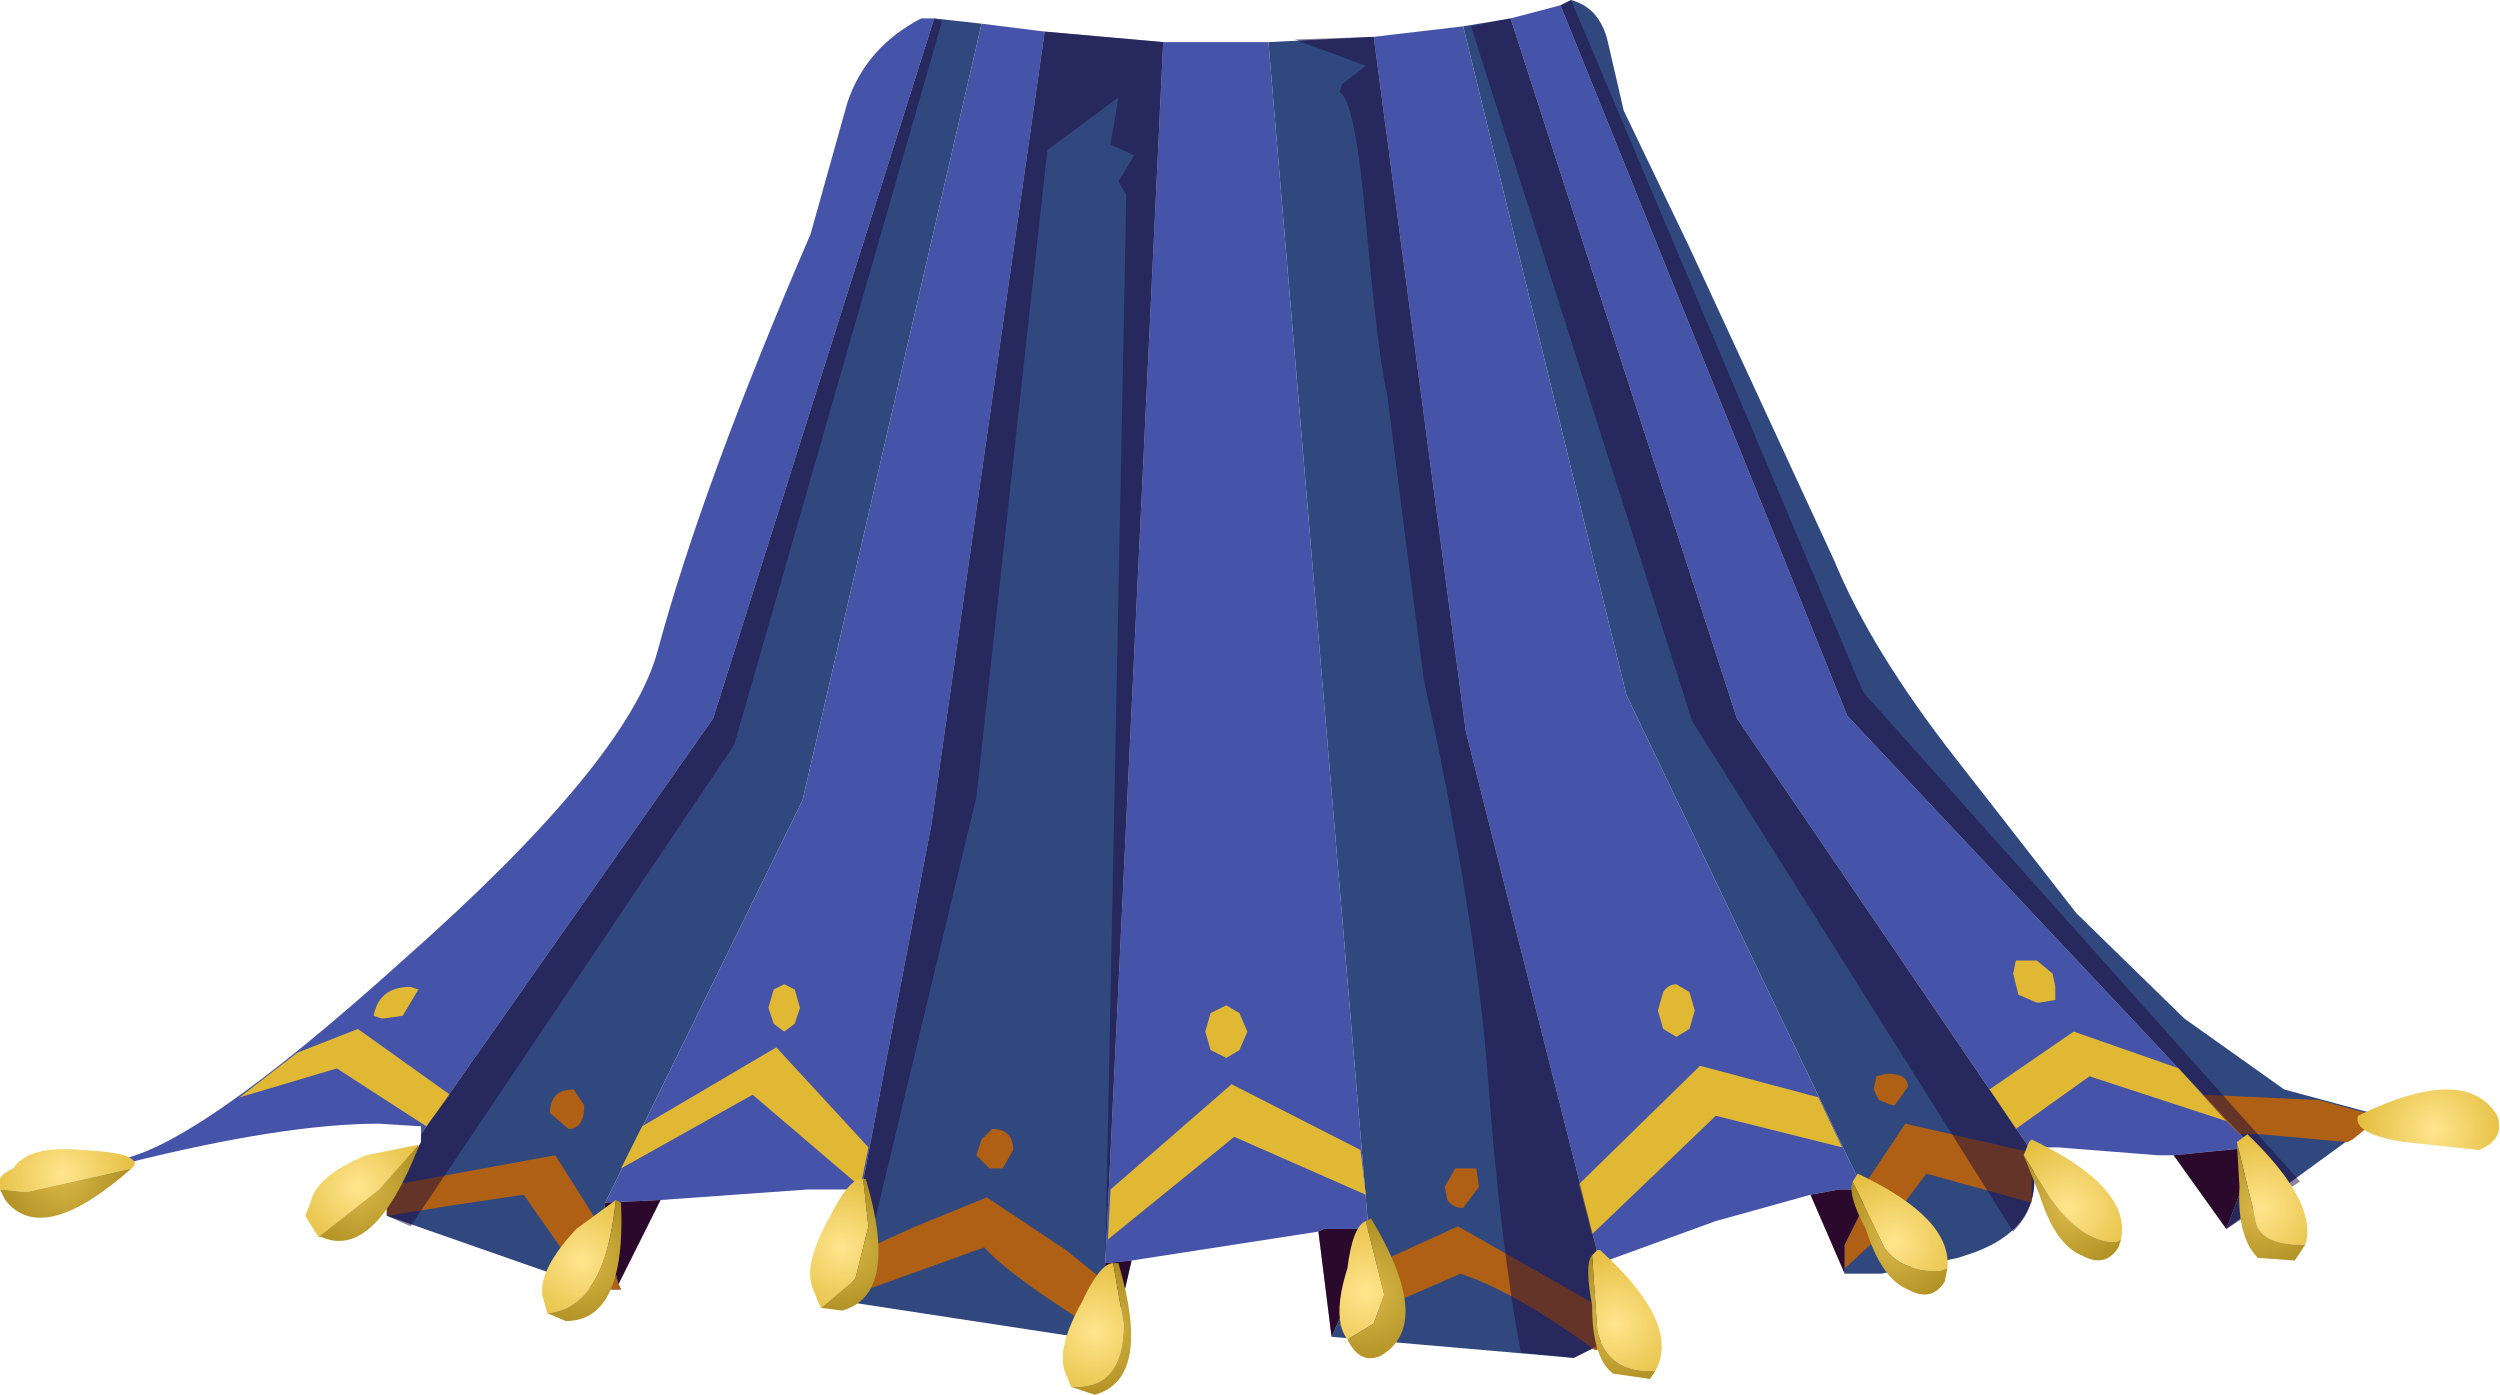 <svg xmlns="http://www.w3.org/2000/svg" xmlns:ffdec="https://www.free-decompiler.com/flash" xmlns:xlink="http://www.w3.org/1999/xlink" ffdec:objectType="frame" width="47.5" height="26.5"><use ffdec:characterId="1" xlink:href="#a" width="47.5" height="26.5"/><defs><radialGradient id="b" cx="0" cy="0" r="819.2" gradientTransform="rotate(23.199 -31.245 -11.23)scale(.002)" gradientUnits="userSpaceOnUse" spreadMethod="pad"><stop offset="0" stop-color="#ffe58e"/><stop offset="1" stop-color="#e0b833"/></radialGradient><radialGradient id="c" cx="0" cy="0" r="819.2" gradientTransform="rotate(50.528 -18.088 -7.722)scale(.002)" gradientUnits="userSpaceOnUse" spreadMethod="pad"><stop offset="0" stop-color="#ffe58e"/><stop offset="1" stop-color="#e0b833"/></radialGradient><radialGradient id="d" cx="0" cy="0" r="819.2" gradientTransform="matrix(.002 -.001 .001 .002 12.2 13.4)" gradientUnits="userSpaceOnUse" spreadMethod="pad"><stop offset="0" stop-color="#ffe58e"/><stop offset="1" stop-color="#e0b833"/></radialGradient><radialGradient id="e" cx="0" cy="0" r="819.2" gradientTransform="rotate(-15.255 56.356 -19.247)scale(.002)" gradientUnits="userSpaceOnUse" spreadMethod="pad"><stop offset="0" stop-color="#ffe58e"/><stop offset="1" stop-color="#e0b833"/></radialGradient><radialGradient id="f" cx="0" cy="0" r="819.2" gradientTransform="rotate(-15.255 47.982 -2.126)scale(.002)" gradientUnits="userSpaceOnUse" spreadMethod="pad"><stop offset="0" stop-color="#ffe58e"/><stop offset="1" stop-color="#e0b833"/></radialGradient><radialGradient id="g" cx="0" cy="0" r="819.2" gradientTransform="translate(-2.7 12.8)scale(.002)" gradientUnits="userSpaceOnUse" spreadMethod="pad"><stop offset="0" stop-color="#ffe58e"/><stop offset="1" stop-color="#e0b833"/></radialGradient><radialGradient id="h" cx="0" cy="0" r="819.2" gradientTransform="rotate(-45 25.374 -13.46)scale(.002)" gradientUnits="userSpaceOnUse" spreadMethod="pad"><stop offset="0" stop-color="#ffe58e"/><stop offset="1" stop-color="#e0b833"/></radialGradient><radialGradient id="i" cx="0" cy="0" r="819.2" gradientTransform="rotate(-63.43 21.197 -11.776)scale(.002)" gradientUnits="userSpaceOnUse" spreadMethod="pad"><stop offset="0" stop-color="#ffe58e"/><stop offset="1" stop-color="#e0b833"/></radialGradient><radialGradient id="j" cx="0" cy="0" r="819.2" gradientTransform="rotate(-63.43 22.321 -14.77)scale(.002)" gradientUnits="userSpaceOnUse" spreadMethod="pad"><stop offset="0" stop-color="#ffe58e"/><stop offset="1" stop-color="#e0b833"/></radialGradient><radialGradient id="k" cx="0" cy="0" r="819.2" gradientTransform="rotate(-45 28.844 -29.348)scale(.002)" gradientUnits="userSpaceOnUse" spreadMethod="pad"><stop offset="0" stop-color="#ffe58e"/><stop offset="1" stop-color="#e0b833"/></radialGradient><radialGradient id="l" cx="0" cy="0" r="819.2" gradientTransform="rotate(245.772 19.58 -5.357)scale(.002)" gradientUnits="userSpaceOnUse" spreadMethod="pad"><stop offset="0" stop-color="#ffe58e"/><stop offset="1" stop-color="#e0b833"/></radialGradient><radialGradient id="m" cx="0" cy="0" r="819.2" gradientTransform="rotate(50.528 -18.088 -7.722)scale(.002)" gradientUnits="userSpaceOnUse" spreadMethod="pad"><stop offset="0" stop-color="#dbba4a"/><stop offset="1" stop-color="#a38318"/></radialGradient><radialGradient id="n" cx="0" cy="0" r="819.2" gradientTransform="rotate(23.199 -31.245 -11.23)scale(.002)" gradientUnits="userSpaceOnUse" spreadMethod="pad"><stop offset="0" stop-color="#dbba4a"/><stop offset="1" stop-color="#a38318"/></radialGradient><radialGradient id="o" cx="0" cy="0" r="819.2" gradientTransform="translate(-2.7 12.8)scale(.002)" gradientUnits="userSpaceOnUse" spreadMethod="pad"><stop offset="0" stop-color="#dbba4a"/><stop offset="1" stop-color="#a38318"/></radialGradient><radialGradient id="p" cx="0" cy="0" r="819.2" gradientTransform="rotate(-15.255 56.356 -19.247)scale(.002)" gradientUnits="userSpaceOnUse" spreadMethod="pad"><stop offset="0" stop-color="#dbba4a"/><stop offset="1" stop-color="#a38318"/></radialGradient><radialGradient id="q" cx="0" cy="0" r="819.2" gradientTransform="matrix(.002 -.001 .001 .002 12.2 13.4)" gradientUnits="userSpaceOnUse" spreadMethod="pad"><stop offset="0" stop-color="#dbba4a"/><stop offset="1" stop-color="#a38318"/></radialGradient><radialGradient id="r" cx="0" cy="0" r="819.2" gradientTransform="rotate(-45 25.374 -13.46)scale(.002)" gradientUnits="userSpaceOnUse" spreadMethod="pad"><stop offset="0" stop-color="#dbba4a"/><stop offset="1" stop-color="#a38318"/></radialGradient><radialGradient id="s" cx="0" cy="0" r="819.2" gradientTransform="rotate(-63.43 21.197 -11.776)scale(.002)" gradientUnits="userSpaceOnUse" spreadMethod="pad"><stop offset="0" stop-color="#dbba4a"/><stop offset="1" stop-color="#a38318"/></radialGradient><radialGradient id="t" cx="0" cy="0" r="819.2" gradientTransform="rotate(-63.43 22.321 -14.77)scale(.002)" gradientUnits="userSpaceOnUse" spreadMethod="pad"><stop offset="0" stop-color="#dbba4a"/><stop offset="1" stop-color="#a38318"/></radialGradient><radialGradient id="u" cx="0" cy="0" r="819.2" gradientTransform="rotate(-45 28.844 -29.348)scale(.002)" gradientUnits="userSpaceOnUse" spreadMethod="pad"><stop offset="0" stop-color="#dbba4a"/><stop offset="1" stop-color="#a38318"/></radialGradient><radialGradient id="v" cx="0" cy="0" r="819.2" gradientTransform="rotate(-15.255 47.982 -2.126)scale(.002)" gradientUnits="userSpaceOnUse" spreadMethod="pad"><stop offset="0" stop-color="#dbba4a"/><stop offset="1" stop-color="#a38318"/></radialGradient><g id="a" fill-rule="evenodd"><path fill="#3c091c" d="m42.3 23.35-1-1.4 1.5-.15.05.1zm-7.25.85-.65-1.5.55-.1h.5v.25l-.4.8zm-9.75 1.2-.25-2 .1-.05H26l.05.35zm-3.8-1.45-.3 1.3v-.2l-.2-.5V24zm-8.95-1.15-.8 1.6-.3-1.2.05-.35z"/><path fill="#4553a8" d="m18.65.45 1.2.15-2.15 15.05-1.35 7.05-.2-.1h-.8l-2.8.2-1.05.05 3.75-7.65zM22.1.8h2L26 23.35h-.85l-.1.05-3.55.55-.5.05zm4-.1 1.7-.2 3.1 12.7 4.5 9.4h-.45l-.55.1-1.8.5-2.2.8-2.55-10.1zm2.6-.35.95-.25 5.45 13.5 7.7 8.2-1.5.15H41l-1.9-.15h-.55L33 13.65zM8 21.55v-.15l-.8-.05q-1.8 0-4.8.75l-.25-.05q1.45-.15 5.5-3.8 4.3-3.8 4.85-5.9.85-3.15 2.9-7.9l.7-2.5Q16.45.9 17.5.35h.25l-4.2 13.3z"/><path fill="#31487e" d="m17.75.35.9.1-3.4 14.75-3.75 7.65-.05.35.3 1.2.05.1h-.45l-4-1.4v-.25L8 21.7v-.15l5.55-7.9zm2.1.25 2.25.2L21 24v.55l.2.5v.35h-.75l-4.25-.65v-.4l.25-1.35-.1-.3 1.35-7.05zm4.25.2 2-.1 1.75 13.2L30.4 24l-.15.05.25.35.1.55-.2.6-.5.25-4.6-.4.75-1.7-.05-.35zm3.7-.3.9-.15 4.3 13.3 5.55 8.15q.45 1.45-1.05 2l-.3.1-1.45.3h-.7v-.55l.4-.8v-.25h-.05l-4.5-9.4zm1.85-.4.2-.1q.55.15.7.8l.3 1.3 1.25 2.6 2.75 5.95q.7 1.7 2.3 3.75l2.3 2.95 2.05 2 1.9 1.35 1.85.5-2.95 2.15.55-1.45v-.1h-.05l-7.7-8.2z"/><path fill="#e0b833" d="m42.3 21.3-2.6-.85-1.4 1-.5-.75 1.6-1.1 2 .7.45.5zM39 18.5l.05.25V19l-.3.05h-.05l-.35-.15-.1-.4.05-.25h.4zm-4.45 2.35.45.95-2.4-.6-2.35 2.25-.25-.95 2.3-2.25zm-8.7 1 .1.85-2.5-1.1-2.4 1.95.05-.95 2.3-2zm6.25-2.3-.25.15-.25-.15-.1-.35.1-.35q.1-.15.25-.15l.25.15.1.35zm-17-.1-.2.15-.2-.15-.1-.3.1-.35.2-.1.2.1.1.35zm1.25 3.1L14.3 20.8l-2.5 1.4.4-.8 2.55-1.5 1.75 1.9zm7.35-2.95-.15.35-.25.15-.3-.15-.1-.35.1-.35.3-.15.25.15zM8.55 20.8l-.45.6-1.7-1.1-1.85.55 1.1-.85 1.15-.45zm-.75-2.05.15.05-.3.5-.35.05h-.05l-.15-.05q.1-.55.7-.55"/><path fill="#af6014" d="m41.85 20.8 2.2.1 1.1.3h.1l-.55.45-.1.05-1.65-.15h-.4l-.25-.25zm-6.15.1-.1-.2.05-.25.2-.05q.4 0 .4.25L36 21h-.05zm-.3 1.65.8-1.2 2.4.55v.95l-2-.55-.9 1.2-.65.6v-.45l.4-.8v-.25h-.05zm-7.95 0 .2-.35h.4l.05.35-.3.4q-.2 0-.3-.15zm.25.75 2.9 1.65-.2.6-.05.1h-.05q-1.5-1.1-2.55-1.45l-2.3 1 .5-1.1zm-8.9-1.1-.25-.25.1-.3.2-.2q.4 0 .4.4l-.2.35zm-.05.55 1.5 1 .75.6v.2l.2.5v.35h-.15q-1.8-1.1-2.35-1.7l-2.5.9v-.25l.1-.55 1.1-.5zm-11.4.35v-.25l.2-.35 3-.55.95 1.5.05.4.2.55.05.1h-.5l-.25-.1-.4-.7-.7-1-1.35.2zm3.55-2.4.2.3q0 .45-.3.45l-.35-.3q0-.45.45-.45"/><path fill="#1b083f" fill-opacity=".498" d="M22.1.8 21 24l.5-.05-.3 1.3v-.2l-.2-.5V24l.4-20.3-.15-.25.3-.5-.45-.2.15-.9-1.35 1-1.35 12.3-2.3 9.6h-.05v-.4l.25-1.35-.1-.3 1.35-7.05L19.85.6zM17.9.4l-3.95 13.75L7.8 23.3l-.45-.2v-.25L8 21.7v-.15l5.55-7.9 4.2-13.3zM29.85 0l5.55 13.15 8.3 9.3-1.4.9-1-1.4 1.5-.15-7.7-8.2L29.65.1zM28.7.35l4.3 13.3 5.55 8.15q.3 1-.3 1.6l-6.1-9.7L27.95.5zM25.5 1.6l.45-.35-1.35-.5L26.1.7l1.75 13.2L30.4 24l-.15.05.25.35.1.55-.2.6-.5.25-1-.1q-.4-2.05-.65-5.5-.25-2.95-1.2-7.3l-.35-2.7-.35-2.75q-.15-.55-.4-3.25-.2-2.3-.5-2.45zm9.45 21h.5v.25l-.4.8v.55l-.65-1.5zm7.85-.8.05.1v-.1zM26 23.35l.05.35-.75 1.7-.25-2 .1-.05zm-13.45-.55-.8 1.6-.3-1.2.05-.35z"/><path fill="url(#b)" d="m-7.7 12.35-.25-.4.1-.25q.1-.5 1.05-.9l1-.2-.75.85z" transform="translate(13.75 11.15)"/><path fill="url(#c)" d="M-13.75 11.45q-.1-.25.25-.4.3-.45 1.3-.35 1.1.05 1 .3l-.05.05-2 .45z" transform="translate(13.75 11.15)"/><path fill="url(#d)" d="m12.2 12.05.35 1.4-.2.55-.5.3q-.3-.4 0-1.35.1-.8.35-.9" transform="translate(13.75 11.15)"/><path fill="url(#e)" d="M7.4 12.85 7.6 14q0 1.2-.9 1.2h-.1l-.1-.25q-.2-.45.3-1.35.35-.75.6-.75" transform="translate(13.75 11.15)"/><path fill="url(#f)" d="m2.65 11.25.1.9-.25 1-.65.55-.05-.1-.1-.25Q1.5 12.9 2 12q.4-.8.65-.75" transform="translate(13.75 11.15)"/><path fill="url(#g)" d="m-3.35 13.8-.1-.35q-.05-.5.65-1.25l.75-.55q-.2 2.05-1.3 2.15" transform="translate(13.75 11.15)"/><path fill="url(#h)" d="m16.5 12.7.1-.1h.05q1.55 1.4 1.05 2.3h-.1q-.8 0-1-.75z" transform="translate(13.75 11.15)"/><path fill="url(#i)" d="m21.45 11.3.1-.15q1.8.85 1.7 1.8l-.15.05q-.75 0-1.05-.45z" transform="translate(13.75 11.15)"/><path fill="url(#j)" d="m26.55 12.4-.1.05q-.65 0-1.25-.85l-.5-.8.1-.25.05-.05q1.9.9 1.7 1.9" transform="translate(13.75 11.15)"/><path fill="url(#k)" d="M30.05 12.5H30q-.85 0-.9-.5l-.35-1.45.2-.15q1.35 1.3 1.1 2.1" transform="translate(13.75 11.15)"/><path fill="url(#l)" d="M31.95 10.55q-1-.15-.9-.5 2.05-1 2.65 0 .15.45-.35.65z" transform="translate(13.75 11.15)"/><path fill="url(#m)" d="m-13.75 11.45.5.05 2-.45q-1.7 1.5-2.4.6z" transform="translate(13.75 11.15)"/><path fill="url(#n)" d="m-7.7 12.35 1.15-.9.75-.85v.05q-.85 2.15-1.85 1.7z" transform="translate(13.75 11.15)"/><path fill="url(#o)" d="M-3.35 13.8q1.1-.1 1.3-2.15l.1.05q.1 2.25-1.05 2.25z" transform="translate(13.75 11.15)"/><path fill="url(#p)" d="M6.6 15.2h.1q.9 0 .9-1.2l-.2-1.15h.1q.65 2.2-.45 2.5z" transform="translate(13.75 11.15)"/><path fill="url(#q)" d="m12.2 12.05.1-.05q1.2 2 .2 2.6-.4.2-.65-.3l.5-.3.2-.55z" transform="translate(13.75 11.15)"/><path fill="url(#r)" d="m16.5 12.7.1 1.45q.2.75 1 .75h.1l-.1.15-.7-.1q-.4-.3-.4-1.3-.15-.8 0-.95" transform="translate(13.75 11.15)"/><path fill="url(#s)" d="m21.45 11.3.6 1.25q.3.45 1.05.45l.15-.05-.05.25q-.25.4-.7.15-.5-.2-.8-1.15-.35-.65-.25-.9" transform="translate(13.75 11.15)"/><path fill="url(#t)" d="m26.55 12.4-.05.15q-.25.4-.7.15-.5-.2-.8-1.15l-.3-.75.5.8q.6.85 1.25.85z" transform="translate(13.75 11.15)"/><path fill="url(#u)" d="M28.75 10.55 29.1 12q.05.5.9.5h.05l-.2.3-.7-.05q-.4-.4-.35-1.35z" transform="translate(13.75 11.15)"/><path fill="url(#v)" d="M2.65 11.25h.05q.65 2.2-.45 2.5l-.4-.05.65-.55.25-1z" transform="translate(13.75 11.15)"/></g></defs></svg>